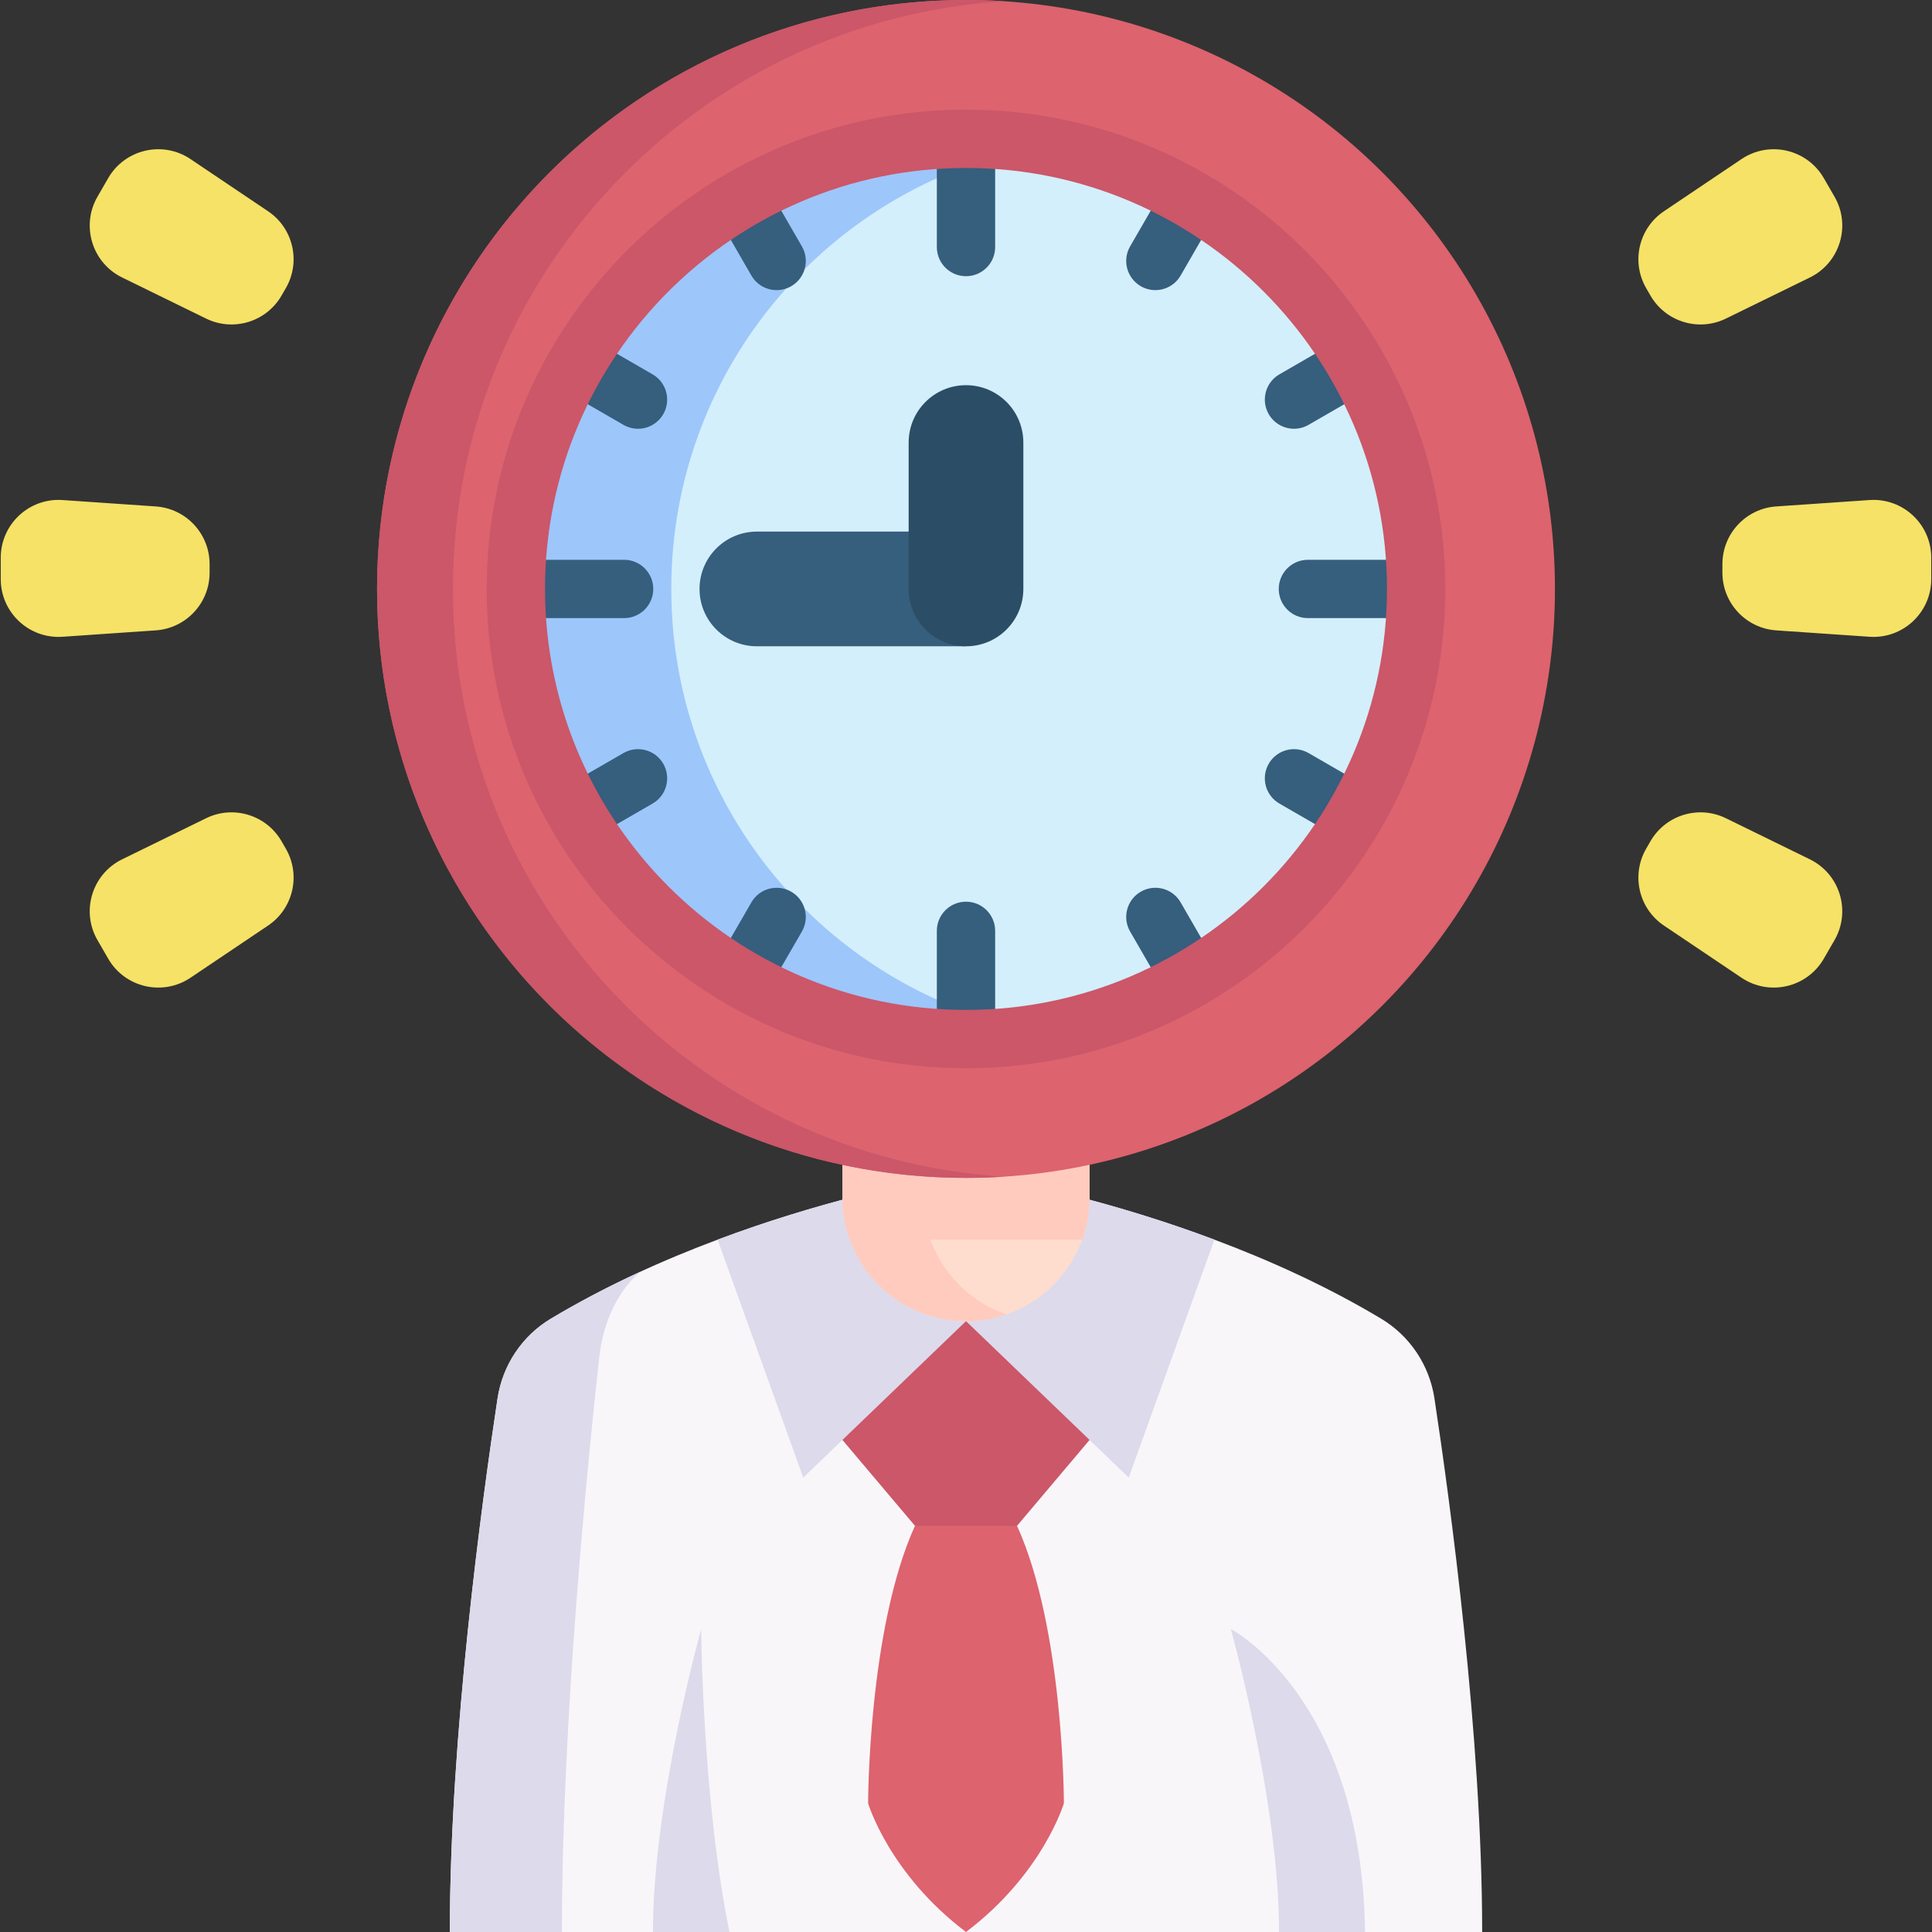 <svg id="Capa_1" enable-background="new 0 0 512 512" height="512" viewBox="0 0 512 512" width="512" xmlns="http://www.w3.org/2000/svg"><rect x="0" y="0" width="512" height="512" fill="#333333" stroke="none"/><g><g><g><path d="m392.788 512h-273.576c0-51.977 8.57-114.553 12.65-141.447 1.34-8.763 6.494-16.513 14.099-21.076 14.485-8.679 29.779-15.559 44.204-20.955 26.653-10.007 50.348-14.944 60.536-16.779 3.513-.64 7.086-.64 10.598 0 10.188 1.835 33.883 6.772 60.536 16.779 14.425 5.396 29.719 12.276 44.204 20.955 7.605 4.563 12.759 12.312 14.099 21.076 4.079 26.894 12.65 89.47 12.65 141.447z" fill="#f9f6f9"/><path d="m193.316 512h-20.279c0-34.559 12.783-80.308 12.783-80.308s.314 45.242 7.496 80.308z" fill="#dddaec"/><path d="m361.753 512h-22.79c0-34.559-12.783-80.308-12.783-80.308s34.74 18.034 35.573 80.308z" fill="#dddaec"/><path d="m223.252 381.6 19.223 22.758 13.525 15.481 13.525-15.481 19.223-22.758v-47.941h-75.876" fill="#cb5769"/><path d="m145.962 349.477c7.774-4.659 15.789-8.8 23.768-12.469-5.879 4.937-9.874 13.23-10.912 22.597-3.187 28.982-9.898 96.398-9.898 152.395h-29.707c0-51.977 8.57-114.553 12.65-141.447 1.34-8.763 6.494-16.513 14.099-21.076z" fill="#dddaec"/><path d="m321.835 328.522-22.705 63.058-43.13-41.463-43.129 41.464-22.705-63.058c26.653-10.007 50.348-14.944 60.536-16.779 3.513-.64 7.086-.64 10.598 0 10.187 1.834 33.882 6.771 60.535 16.778z" fill="#dddaec"/><path d="m288.742 262.69v54.683c0 3.92-.682 7.666-1.949 11.153-4.559 12.593-16.622 21.592-30.785 21.592-14.174 0-26.248-8.998-30.806-21.592-1.267-3.487-1.949-7.233-1.949-11.153v-54.683z" fill="#ffddce"/><path d="m266.696 348.33c-3.35 1.153-6.946 1.783-10.69 1.783-18.09 0-32.751-14.661-32.751-32.741v-54.683h21.381v54.683c-.001 14.346 9.221 26.534 22.06 30.958z" fill="#ffcbbe"/><path d="m288.742 262.69v54.683c0 3.92-.682 7.666-1.949 11.153h-61.591c-1.267-3.487-1.949-7.233-1.949-11.153v-54.683z" fill="#ffcbbe"/><path d="m269.525 404.358c12.418 27.335 12.418 73.524 12.418 73.524s-5.536 18.708-25.944 34.118h.003c-20.408-15.41-25.944-34.118-25.944-34.118s0-46.189 12.418-73.524" fill="#dd636e"/></g><g><circle cx="256" cy="156.077" fill="#dd636e" r="156.077"/><path d="m266.02 311.841c-3.313.203-6.656.314-10.02.314-86.204 0-156.077-69.883-156.077-156.077s69.873-156.078 156.078-156.078c3.363 0 6.707.111 10.02.314-81.503 5.207-145.997 72.953-145.997 155.763s64.493 150.556 145.996 155.764z" fill="#cb5769"/><circle cx="256" cy="156.077" fill="#d3effb" r="119.288"/><path d="m276.843 273.637c-6.605 1.145-13.403 1.732-20.333 1.732-65.882 0-119.292-53.41-119.292-119.292s53.411-119.292 119.292-119.292c6.93 0 13.727.588 20.333 1.732-56.186 9.645-98.949 58.608-98.949 117.56s42.763 107.915 98.949 117.56z" fill="#9dc6fb"/><path d="m256 171.274h-55.421c-8.393 0-15.196-6.804-15.196-15.196s6.804-15.196 15.196-15.196h55.421c8.393 0 0 6.804 0 15.196s0 15.196 0 15.196z" fill="#365e7d"/><path d="m256 171.274c-8.393 0-15.196-6.804-15.196-15.196v-38.803c0-8.393 6.804-15.196 15.196-15.196 8.393 0 15.196 6.804 15.196 15.196v38.803c0 8.392-6.804 15.196-15.196 15.196z" fill="#2b4d66"/><g fill="#365e7d"><g><path d="m256 73.197c-4.268 0-7.726-3.459-7.726-7.726v-23.819c0-4.267 3.459-7.726 7.726-7.726s7.726 3.459 7.726 7.726v23.818c0 4.268-3.458 7.727-7.726 7.727z"/><path d="m256 278.229c-4.268 0-7.726-3.459-7.726-7.726v-23.818c0-4.267 3.459-7.726 7.726-7.726s7.726 3.459 7.726 7.726v23.818c0 4.266-3.458 7.726-7.726 7.726z"/></g><g><path d="m370.425 163.804h-23.818c-4.268 0-7.726-3.459-7.726-7.726s3.459-7.726 7.726-7.726h23.818c4.268 0 7.726 3.459 7.726 7.726s-3.459 7.726-7.726 7.726z"/><path d="m165.393 163.804h-23.818c-4.268 0-7.726-3.459-7.726-7.726s3.459-7.726 7.726-7.726h23.818c4.268 0 7.726 3.459 7.726 7.726s-3.458 7.726-7.726 7.726z"/></g><g><path d="m342.927 113.622c-2.67 0-5.267-1.386-6.698-3.864-2.134-3.695-.867-8.421 2.828-10.554l12.175-7.029c3.693-2.133 8.421-.868 10.554 2.828 2.134 3.695.867 8.421-2.828 10.554l-12.175 7.029c-1.216.702-2.545 1.036-3.856 1.036z"/><path d="m156.912 221.017c-2.67 0-5.268-1.386-6.698-3.864-2.134-3.695-.867-8.421 2.828-10.554l12.175-7.029c3.694-2.134 8.422-.868 10.554 2.828 2.134 3.695.867 8.421-2.828 10.554l-12.175 7.029c-1.216.702-2.545 1.036-3.856 1.036z"/></g><g><path d="m306.176 76.885c-1.311 0-2.639-.334-3.856-1.036-3.695-2.134-4.962-6.859-2.828-10.554l7.029-12.175c2.133-3.696 6.857-4.962 10.554-2.828 3.695 2.134 4.962 6.859 2.828 10.554l-7.029 12.175c-1.43 2.478-4.028 3.864-6.698 3.864z"/><path d="m198.781 262.9c-1.311 0-2.639-.334-3.856-1.036-3.695-2.133-4.962-6.859-2.828-10.554l7.029-12.175c2.133-3.695 6.857-4.962 10.554-2.828 3.695 2.134 4.962 6.859 2.828 10.555l-7.029 12.175c-1.431 2.477-4.028 3.863-6.698 3.863z"/></g><g><path d="m205.824 76.885c-2.67 0-5.268-1.386-6.698-3.864l-7.029-12.175c-2.134-3.695-.867-8.421 2.828-10.554 3.693-2.133 8.422-.868 10.554 2.828l7.029 12.175c2.134 3.695.867 8.421-2.828 10.554-1.216.702-2.545 1.036-3.856 1.036z"/><path d="m313.219 262.9c-2.67 0-5.268-1.386-6.698-3.864l-7.029-12.175c-2.134-3.696-.867-8.421 2.828-10.555 3.693-2.133 8.422-.867 10.554 2.828l7.029 12.175c2.134 3.696.867 8.421-2.828 10.554-1.216.703-2.545 1.037-3.856 1.037z"/></g><g><path d="m169.073 113.622c-1.311 0-2.64-.334-3.856-1.036l-12.175-7.029c-3.695-2.134-4.962-6.859-2.828-10.554 2.133-3.696 6.86-4.963 10.554-2.828l12.175 7.029c3.695 2.134 4.962 6.859 2.828 10.554-1.43 2.478-4.028 3.864-6.698 3.864z"/><path d="m355.088 221.017c-1.311 0-2.639-.334-3.856-1.036l-12.175-7.029c-3.695-2.134-4.962-6.859-2.828-10.554 2.133-3.696 6.857-4.963 10.554-2.828l12.175 7.029c3.695 2.134 4.962 6.859 2.828 10.554-1.431 2.478-4.028 3.864-6.698 3.864z"/></g></g><path d="m256 283.092c-70.036 0-127.014-56.978-127.014-127.015s56.978-127.014 127.014-127.014 127.014 56.978 127.014 127.015-56.978 127.014-127.014 127.014zm0-238.576c-61.515 0-111.562 50.046-111.562 111.562s50.047 111.561 111.562 111.561 111.562-50.046 111.562-111.562-50.047-111.561-111.562-111.561z" fill="#cb5769"/></g></g><g fill="#f6e266"><g><path d="m436.246 224.918 1.142-1.977c4.026-6.974 12.765-9.639 19.997-6.099l22.248 10.887c7.969 3.9 10.968 13.733 6.532 21.416l-2.837 4.913c-4.436 7.683-14.451 10.002-21.813 5.051l-20.553-13.823c-6.681-4.494-8.742-13.394-4.716-20.368z"/><path d="m456.456 151.775v-2.283c0-8.052 6.235-14.73 14.269-15.281l24.711-1.695c8.851-.607 16.365 6.409 16.365 15.281v5.673c0 8.872-7.514 15.888-16.365 15.281l-24.711-1.695c-8.034-.551-14.269-7.228-14.269-15.281z"/><path d="m437.388 78.327-1.142-1.977c-4.026-6.974-1.965-15.874 4.717-20.368l20.553-13.823c7.362-4.951 17.377-2.632 21.813 5.051l2.837 4.913c4.436 7.683 1.437 17.516-6.532 21.416l-22.248 10.887c-7.234 3.54-15.972.874-19.998-6.099z"/></g><g><path d="m75.754 224.918-1.142-1.977c-4.026-6.974-12.765-9.639-19.997-6.099l-22.248 10.887c-7.969 3.9-10.968 13.733-6.532 21.416l2.837 4.913c4.436 7.683 14.451 10.002 21.813 5.051l20.553-13.823c6.681-4.494 8.742-13.394 4.716-20.368z"/><path d="m55.544 151.775v-2.283c0-8.052-6.235-14.73-14.269-15.281l-24.711-1.695c-8.851-.607-16.365 6.409-16.365 15.281v5.673c0 8.872 7.514 15.888 16.365 15.281l24.711-1.695c8.034-.551 14.269-7.228 14.269-15.281z"/><path d="m74.612 78.327 1.142-1.977c4.026-6.974 1.965-15.874-4.717-20.368l-20.552-13.824c-7.362-4.951-17.377-2.632-21.813 5.051l-2.837 4.913c-4.436 7.683-1.437 17.516 6.532 21.416l22.248 10.887c7.233 3.541 15.971.875 19.997-6.098z"/></g></g></g></svg>